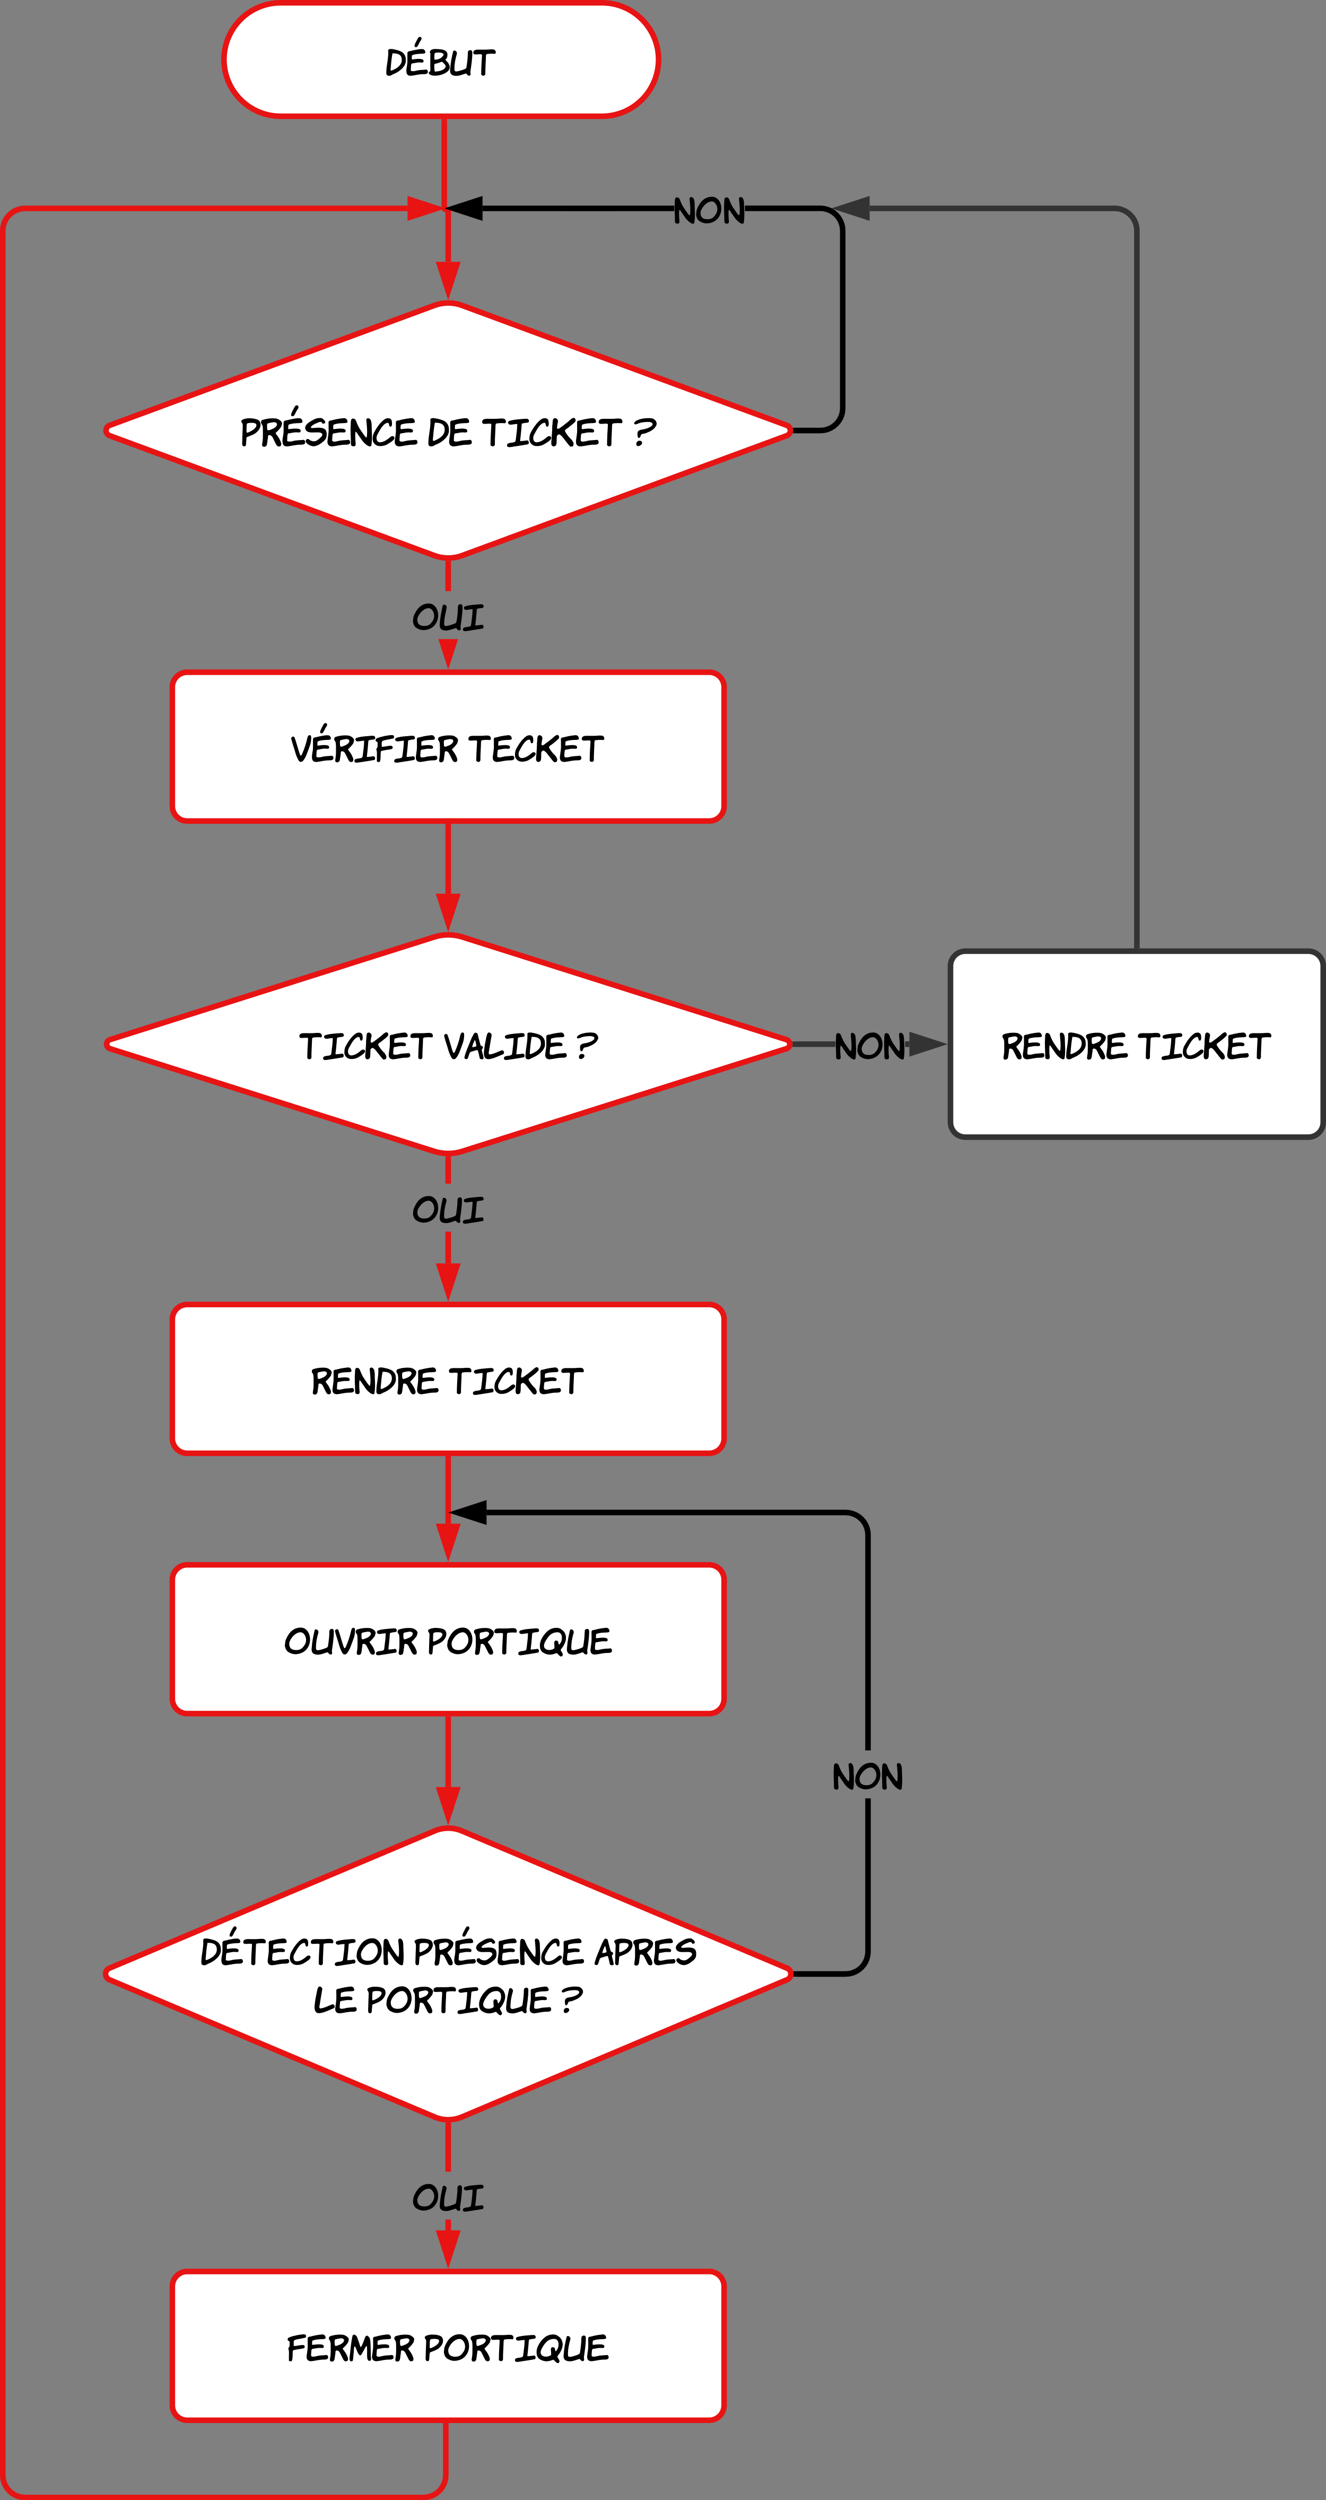 <svg xmlns="http://www.w3.org/2000/svg" xmlns:xlink="http://www.w3.org/1999/xlink" xmlns:lucid="lucid" width="713.58" height="1344.5"><rect width="100%" height="100%" fill="#808080" stroke="none"/><g transform="translate(-508.5 -298.5)" lucid:page-tab-id="0_0"><path d="M832.4 300c16.84 0 30.5 13.66 30.5 30.5 0 16.86-13.66 30.52-30.5 30.52H659.56c-16.86 0-30.52-13.66-30.52-30.5 0-16.86 13.67-30.52 30.52-30.52z" stroke="#e81313" stroke-width="3" fill="#fff"/><use xlink:href="#a" transform="matrix(1,0,0,1,634.055,305) translate(81.985 34.298)"/><path d="M742.2 462.77a21.68 21.68 0 0 1 15 0l174.7 64.46a2.95 2.95 0 0 1 0 5.54l-174.68 64.46a21.68 21.68 0 0 1-15.02 0l-174.7-64.46a2.95 2.95 0 0 1 0-5.54z" stroke="#e81313" stroke-width="3" fill="#fff"/><use xlink:href="#b" transform="matrix(1,0,0,1,565,465) translate(73.168 73.605)"/><use xlink:href="#c" transform="matrix(1,0,0,1,565,465) translate(173.651 73.605)"/><use xlink:href="#d" transform="matrix(1,0,0,1,565,465) translate(202.901 73.605)"/><use xlink:href="#e" transform="matrix(1,0,0,1,565,465) translate(284.587 73.605)"/><path d="M747.57 364.02v46.13a1.07 1.07 0 0 0 1.07 1.08 1.07 1.07 0 0 1 1.07 1.07v27" stroke="#e81313" stroke-width="3" fill="none"/><path d="M749.04 364.06h-2.95v-1.54h2.94z" stroke="#e81313" stroke-width=".05" fill="#e81313"/><path d="M749.7 455.07l-4.63-14.26h9.27z" stroke="#e81313" stroke-width="3" fill="#e81313"/><path d="M952.1 409.25l2.06.5 1.96.8 1.8 1.1 1.6 1.38 1.38 1.6 1.1 1.8.82 1.97.5 2.06.15 2.05v95.56l-.16 2.05-.48 2.06-.8 1.96-1.12 1.8-1.37 1.6-1.6 1.38-1.8 1.1-1.97.82-2.05.5-2.04.15h-13.2v-2.95h13.08l1.7-.13 1.6-.4 1.54-.63 1.4-.86 1.26-1.06 1.07-1.26.87-1.4.64-1.53.4-1.6.13-1.7V422.6l-.14-1.7-.4-1.6-.63-1.53-.86-1.42-1.06-1.25-1.26-1.08-1.4-.86-1.53-.64-1.6-.4-1.7-.12H909.4v-2.95h40.64zm-183.9 2.8v-2.96h103.08v2.94z" stroke="#000" stroke-width=".05"/><path d="M936.9 531.48h-1.83l.15-.4.13-1.08-.13-1.08-.15-.4h1.82z"/><path stroke="#000" stroke-width=".05"/><path d="M766.7 415.2l-14.28-4.64 14.27-4.63z"/><path d="M768.16 417.23l-20.5-6.67 20.5-6.66zm-10.97-6.67l8 2.6v-5.2z" stroke="#000" stroke-width=".05"/><use xlink:href="#f" transform="matrix(1,0,0,1,871.277,397.64) translate(0.005 21.222)"/><path d="M727.8 412.04H522.06l-1.7.13-1.6.4-1.54.62-1.4.85-1.26 1.07-1.07 1.26-.87 1.4-.64 1.53-.4 1.62-.13 1.7v1206.82l.14 1.7.4 1.6.63 1.54.86 1.4 1.06 1.26 1.26 1.07 1.4.87 1.53.64 1.6.4 1.7.13h214.32l1.7-.14 1.6-.4 1.53-.63 1.4-.86 1.26-1.06 1.08-1.26.86-1.4.63-1.53.4-1.6.12-1.7V1603h2.95v26.56l-.16 2.05-.5 2.07-.8 1.95-1.1 1.8-1.38 1.6-1.6 1.38-1.82 1.1-1.95.82-2.07.5-2.05.15H521.94l-2.05-.16-2.06-.48-1.96-.8-1.8-1.12-1.6-1.37-1.38-1.6-1.1-1.8-.82-1.97-.5-2.05-.16-2.04V422.5l.17-2.04.48-2.06.8-1.95 1.12-1.8 1.37-1.62 1.6-1.37 1.8-1.1 1.97-.82 2.05-.5 2.04-.15H727.8z" stroke="#e81313" stroke-width=".05" fill="#e81313"/><path d="M749.9 1603.04h-2.95v-1.54h2.95z" fill="#e81313"/><path stroke="#e81313" stroke-width=".05" fill="#e81313"/><path d="M743.57 410.56l-14.27 4.64v-9.27z" fill="#e81313"/><path d="M748.35 410.56l-20.52 6.67V403.9zm-17.57 2.6l8.02-2.6-8.02-2.6z" stroke="#e81313" stroke-width=".05" fill="#e81313"/><path d="M749.7 743V779.12" stroke="#e81313" stroke-width="3" fill="none"/><path d="M751.18 743.04h-2.94v-1.54h2.94z" stroke="#e81313" stroke-width=".05" fill="#e81313"/><path d="M749.7 794.88l-4.63-14.27h9.27z" stroke="#e81313" stroke-width="3" fill="#e81313"/><path d="M742.08 802.4a25.3 25.3 0 0 1 15.26 0l174.45 55.2a2.53 2.53 0 0 1 0 4.8l-174.46 55.2a25.3 25.3 0 0 1-15.26 0l-174.45-55.2a2.53 2.53 0 0 1 0-4.8z" stroke="#e81313" stroke-width="3" fill="#fff"/><use xlink:href="#g" transform="matrix(1,0,0,1,565,805) translate(104.547 63.196)"/><use xlink:href="#h" transform="matrix(1,0,0,1,565,805) translate(182.342 63.196)"/><use xlink:href="#i" transform="matrix(1,0,0,1,565,805) translate(253.791 63.196)"/><path d="M751.18 616.36h-2.94v-14.8h2.94z" stroke="#e81313" stroke-width=".05" fill="#e81313"/><path d="M749.7 600.07l1.48-.05v1.6h-2.94V600z" fill="#e81313"/><path stroke="#e81313" stroke-width=".05" fill="#e81313"/><path d="M749.7 653.65L746 642.2h7.43z" fill="#e81313"/><path d="M749.7 658.42l-5.26-16.2h3.1l2.17 6.65 2.17-6.66h3.1z" stroke="#e81313" stroke-width=".05" fill="#e81313"/><use xlink:href="#j" transform="matrix(1,0,0,1,730.423,616.362) translate(0.005 21.222)"/><path d="M601.25 668a8 8 0 0 1 8-8h280.92a8 8 0 0 1 8 8v64a8 8 0 0 1-8 8H609.25a8 8 0 0 1-8-8z" stroke="#e81313" stroke-width="3" fill="#fff"/><use xlink:href="#k" transform="matrix(1,0,0,1,606.248,665) translate(58.783 43.298)"/><use xlink:href="#l" transform="matrix(1,0,0,1,606.248,665) translate(154.237 43.298)"/><path d="M601.25 1008a8 8 0 0 1 8-8h280.92a8 8 0 0 1 8 8v64a8 8 0 0 1-8 8H609.25a8 8 0 0 1-8-8z" stroke="#e81313" stroke-width="3" fill="#fff"/><use xlink:href="#m" transform="matrix(1,0,0,1,606.248,1005) translate(69.799 43.298)"/><use xlink:href="#n" transform="matrix(1,0,0,1,606.248,1005) translate(143.779 43.298)"/><path d="M601.25 1148a8 8 0 0 1 8-8h280.92a8 8 0 0 1 8 8v64a8 8 0 0 1-8 8H609.25a8 8 0 0 1-8-8z" stroke="#e81313" stroke-width="3" fill="#fff"/><use xlink:href="#o" transform="matrix(1,0,0,1,606.248,1145) translate(55.255 43.298)"/><use xlink:href="#p" transform="matrix(1,0,0,1,606.248,1145) translate(132.457 43.298)"/><path d="M751.18 977.88h-2.94v-17.03h2.94zm0-42.87h-2.94v-13.23h2.94z" stroke="#e81313" stroke-width=".05" fill="#e81313"/><path d="M749.7 920.27l1.48-.05v1.58h-2.94v-1.58z" fill="#e81313"/><path stroke="#e81313" stroke-width=".05" fill="#e81313"/><path d="M749.7 993.65l-4.63-14.27h9.27z" fill="#e81313"/><path d="M749.7 998.42l-6.66-20.5h13.34zm-2.6-17.56l2.6 8 2.62-8z" stroke="#e81313" stroke-width=".05" fill="#e81313"/><use xlink:href="#q" transform="matrix(1,0,0,1,730.441,935.006) translate(0.005 21.222)"/><path d="M749.7 1083v34.88" stroke="#e81313" stroke-width="3" fill="none"/><path d="M751.18 1083.04h-2.94v-1.54h2.94z" stroke="#e81313" stroke-width=".05" fill="#e81313"/><path d="M749.7 1133.65l-4.63-14.27h9.27z" stroke="#e81313" stroke-width="3" fill="#e81313"/><path d="M958.02 861.48h-21.45v-2.96h21.45zm39.86 0h-2.33v-2.96h2.33z" stroke="#333" stroke-width=".05" fill="#333"/><path d="M936.6 861.48h-1.84l.18-.47.13-1-.13-1-.18-.48h1.85z" fill="#333"/><path stroke="#333" stroke-width=".05" fill="#333"/><path d="M1013.65 860l-14.27 4.63v-9.26z" fill="#333"/><path d="M1018.42 860l-20.5 6.66v-13.32zm-17.56 2.6l8-2.6-8-2.6z" stroke="#333" stroke-width=".05" fill="#333"/><use xlink:href="#r" transform="matrix(1,0,0,1,958.021,847.076) translate(0.005 21.222)"/><path d="M1020 818a8 8 0 0 1 8-8h184.58a8 8 0 0 1 8 8v84a8 8 0 0 1-8 8H1028a8 8 0 0 1-8-8z" stroke="#333" stroke-width="3" fill="#fff"/><use xlink:href="#s" transform="matrix(1,0,0,1,1025,815) translate(22.709 53.196)"/><use xlink:href="#t" transform="matrix(1,0,0,1,1025,815) translate(95.776 53.196)"/><path d="M1120.3 807V422.56a12 12 0 0 0-12-12H976.5" stroke="#333" stroke-width="3" fill="none"/><path d="M1121.77 808.5h-2.95v-1.54h2.95z" stroke="#333" stroke-width=".05" fill="#333"/><path d="M960.74 410.56l14.26-4.63v9.27z" stroke="#333" stroke-width="3" fill="#333"/><path d="M749.7 1223v36.5" stroke="#e81313" stroke-width="3" fill="none"/><path d="M751.18 1223.04h-2.94v-1.54h2.94z" stroke="#e81313" stroke-width=".05" fill="#e81313"/><path d="M749.7 1275.26l-4.63-14.26h9.27z" stroke="#e81313" stroke-width="3" fill="#e81313"/><path d="M742.34 1283.1a18.97 18.97 0 0 1 14.74 0l174.97 73.8a3.37 3.37 0 0 1 0 6.2l-174.97 73.8a18.97 18.97 0 0 1-14.74 0l-174.97-73.8a3.37 3.37 0 0 1 0-6.2z" stroke="#e81313" stroke-width="3" fill="#fff"/><use xlink:href="#u" transform="matrix(1,0,0,1,565,1285) translate(51.503 70.374)"/><use xlink:href="#v" transform="matrix(1,0,0,1,565,1285) translate(166.415 70.374)"/><use xlink:href="#w" transform="matrix(1,0,0,1,565,1285) translate(263.309 70.374)"/><use xlink:href="#x" transform="matrix(1,0,0,1,565,1285) translate(112.577 96.222)"/><use xlink:href="#y" transform="matrix(1,0,0,1,565,1285) translate(140.981 96.222)"/><use xlink:href="#z" transform="matrix(1,0,0,1,565,1285) translate(245.615 96.222)"/><path d="M751.18 1497.88h-2.94v-5.76h2.94zm0-31.6h-2.94v-24.9h2.94z" stroke="#e81313" stroke-width=".05" fill="#e81313"/><path d="M749.7 1439.88l1.48-.06v1.6h-2.94v-1.6z" fill="#e81313"/><path stroke="#e81313" stroke-width=".05" fill="#e81313"/><path d="M749.7 1513.65l-4.63-14.27h9.27z" fill="#e81313"/><path d="M749.7 1518.42l-6.66-20.52h13.34zm-2.6-17.57l2.6 8.02 2.62-8z" stroke="#e81313" stroke-width=".05" fill="#e81313"/><g><use xlink:href="#A" transform="matrix(1,0,0,1,730.441,1466.268) translate(0.005 21.222)"/></g><path d="M601.25 1528a8 8 0 0 1 8-8h280.92a8 8 0 0 1 8 8v64a8 8 0 0 1-8 8H609.25a8 8 0 0 1-8-8z" stroke="#e81313" stroke-width="3" fill="#fff"/><g><use xlink:href="#B" transform="matrix(1,0,0,1,606.248,1525) translate(57.046 43.298)"/><use xlink:href="#p" transform="matrix(1,0,0,1,606.248,1525) translate(130.666 43.298)"/></g><path d="M977.1 1348.06l-.17 2.05-.5 2.07-.8 1.95-1.1 1.8-1.38 1.6-1.6 1.38-1.8 1.1-1.96.82-2.07.5-2.05.15h-26.56v-2.94h26.44l1.7-.14 1.6-.4 1.54-.63 1.4-.86 1.26-1.06 1.07-1.26.87-1.4.63-1.53.38-1.6.15-1.7v-82.35h2.95zm-11.37-237.5l2.06.5 1.94.8 1.8 1.1 1.6 1.38 1.4 1.6 1.1 1.8.8 1.96.5 2.06.16 2.05v115.96h-2.95v-115.84l-.14-1.7-.37-1.6-.63-1.53-.87-1.42-1.07-1.25-1.25-1.08-1.4-.86-1.53-.64-1.6-.38-1.7-.14H770.32v-2.95h193.35z" stroke="#000" stroke-width=".05"/><path d="M937.16 1361.47h-1.8l.13-.34.12-1.13-.13-1.13-.14-.34h1.8z"/><path stroke="#000" stroke-width=".05"/><path d="M768.83 1116.5l-14.27-4.63 14.27-4.64z"/><path d="M770.3 1118.53l-20.5-6.66 20.5-6.67zm-10.96-6.66l8 2.6v-5.2z" stroke="#000" stroke-width=".05"/><g><use xlink:href="#C" transform="matrix(1,0,0,1,956.856,1239.756) translate(0.005 21.222)"/></g><defs><path d="M19-91c0-222 71-428 58-668-3-62 121-44 170-33 118 27 229 50 293 128 44 53 63 97 63 217 0 165-189 328-383 400-36 13-62 45-108 45-66 0-93-23-93-89zm185-582c-30 151-43 322-58 489 5 39 27 28 60 14 129-54 276-147 276-304 0-155-106-203-278-199" id="D"/><path d="M200-621c86-36 205-38 320-43 17-2 34-6 53-13 25-50-14-102-50-120-105-15-221 22-318 37-49 22-126 13-155 55-12 101 7 262-12 371C15-202-37 19 166-4c120-14 222-47 358-47 61 0 128-2 134-62 3-35-15-67-42-76-93 13-205 8-286 31-46 13-96 23-151 16-29-4-39-25-30-58 2-52 0-110 16-152 11-29 60-22 94-30 65-16 139-26 220-15 42 6 65-40 42-74-13-19-34-26-64-31-88-15-182 2-264 12-22-4-15-32-15-46 0-32 0-66 14-85h8zm218-545c39-2 66 47 43 84-18 28-32 54-49 77l1-1c-23 43-45 97-73 132-21 27-86 23-80-23-6-36 68-166 96-218 19-35 41-51 62-51" id="E"/><path d="M68-174c-8-157-1-333-1-488 0-23-21-28-12-60 24-87 141-85 256-77 161 12 317 42 251 258-5 17-40 45-44 60 15 30 85 80 98 123 62 108 25 192-76 258C455-45 341-9 207-4 145-2 19-30 19-85c0-36 51-41 49-89zm137-510c-18 6-26 137-16 192 30 22 66 2 112-6 70-13 158-95 159-132 17-68-169-82-255-54zm-15 330c-15 57-2 155 5 215 6 4 6 12 18 11 101-5 211-32 267-82 52-46 58-91 12-140s-73-73-81-73c-39 14-121 48-173 54-15 2-34 14-48 15" id="F"/><path d="M106-737c41-53 131 12 108 86-42 139-71 285-71 455 0 88 72 66 143 48 49-12 128-35 183-63 38-19 36-69 44-119 17-114 31-247 31-354 0-57 26-85 79-85 37 0 55 27 55 81 0 190-34 397-59 573 4 31 20 93-13 105-8 10-30 7-65-8-16-20-33-38-51-54C397-48 305 0 205 0 79 0 5-43 13-176c13-196 50-391 93-561" id="G"/><path d="M593-790c58 0 99 54 77 117-5 13-15 16-35 14-70-7-152-3-229 7-31 20-24 81-26 127-4 138-16 277-16 422 0 32 4 70-21 83-26 36-88 7-103-20 1-182 10-346 21-521 2-27 11-81-18-84-73-7-138 11-206 3-20-18-39-18-32-51-3-78 74-91 145-91 129 0 251 6 369-8 25-3 49 2 74 2" id="H"/><g id="a"><use transform="matrix(0.018,0,0,0.018,0,0)" xlink:href="#D"/><use transform="matrix(0.018,0,0,0.018,10.872,0)" xlink:href="#E"/><use transform="matrix(0.018,0,0,0.018,22.86,0)" xlink:href="#F"/><use transform="matrix(0.018,0,0,0.018,34.434,0)" xlink:href="#G"/><use transform="matrix(0.018,0,0,0.018,47.088,0)" xlink:href="#H"/></g><path d="M23-677c-68-88 127-122 212-122 113 0 253 24 291 82 92 144-48 310-153 365-52 27-102 48-161 69-56 20-53 15-58 80-4 49-8 103-13 153-3 31-19 46-43 46-44 0-65-28-63-81 5-162 8-330 16-486 3-53-4-75-28-106zm415 73c0-44-44-66-132-66-78 0-124 8-135 26-10 16-14 89-14 218 0 44 22 39 57 25 83-34 224-115 224-203" id="I"/><path d="M608-642l-20 77c-36 56-69 94-113 138-49 48-58 40-29 81 33 46 69 89 97 147 44 89 52 141 40 147-3 38-20 49-63 52-68 5-97-106-129-160-40-68-56-162-144-164-53-1-27 78-45 121-7 56-12 123-28 170C157-4 113 24 66-1 46-11 40-39 49-87c19-111 19-139 19-313 0-144 1-187-40-242-27-37-13-94 26-108 103-36 250-59 389-41 63 8 182 85 165 149zm-140 11c-10-39-42-58-96-57-53 12-154 21-179 43-5 9-8 31-8 65 0 151 19 135 127 94 94-36 148-79 156-145" id="J"/><path d="M371-533c189 0 256 55 239 237-9 91-67 138-157 205C374-33 301-7 236-7 155-7 13-82 18-160c3-44 62-73 96-38 43 44 152 73 218 29 77-51 166-125 156-169 2-44-67-63-119-62-47 1-108 1-155 3C87-393 13-429 1-531c11-87 101-150 165-187 90-52 160-96 290-87 34 2 118 78 115 115-3 35-23 38-55 45-15 4-26-4-33-24-37-64-116-1-164 12-41 11-154 77-154 113 0 15 14 22 41 22 45 0 127-11 165-11" id="K"/><path d="M330-158c82-22 193-18 286-31 38 11 58 81 24 113-25 24-71 25-116 25-135 0-238 34-358 47C61 7 4-52 15-159c12-113 37-213 32-340-2-59 2-121-2-178-2-44 35-62 81-61 104-31 222-52 345-64 68-7 103 34 111 94 2 12-3 22-9 31-33 14-62 15-103 16-100 2-196 10-270 40h-8c-18 23-11 79-15 106-1 13 5 22 16 25 82-10 176-25 264-12 44 7 78 26 71 72-7 49-76 30-125 30-78 0-138 22-210 29-24 1-35 28-36 52-2 41-10 83-8 126-19 84 122 51 181 35" id="L"/><path d="M24-128c0-158-18-313-5-472 6-74-11-192 62-191 78 1 88 68 113 130 59 143 102 191 174 297 50 73 81 109 92 109 8 0 12-3 13-9 24-163 3-322-12-477-6-63 62-76 101-37 65 64 45 212 54 340 10 141 7 304-15 413-8 15-20 23-37 23-76 0-203-132-244-200-33-54-79-109-116-169l4 4c-9-20-41-55-54-51-14 102-5 244 6 344 3 30-15 69-41 68-9 0-28-1-56-3-44-28-39-45-39-119" id="M"/><path d="M521-275c40-33 108-24 108 34 0 49-75 103-210 183-80 47-247 72-323 10-66-54-95-101-82-218 12-106 41-136 91-224 55-96 145-209 240-278 32-23 68-33 107-33 86 2 108 61 107 158 0 55-15 82-44 82-55 1-25-116-79-110-132 15-229 223-291 334-48 86-31 226 81 218 122-9 217-92 295-156" id="N"/><g id="b"><use transform="matrix(0.019,0,0,0.019,0,0)" xlink:href="#I"/><use transform="matrix(0.019,0,0,0.019,10.528,0)" xlink:href="#J"/><use transform="matrix(0.019,0,0,0.019,22.064,0)" xlink:href="#E"/><use transform="matrix(0.019,0,0,0.019,34.496,0)" xlink:href="#K"/><use transform="matrix(0.019,0,0,0.019,46.275,0)" xlink:href="#L"/><use transform="matrix(0.019,0,0,0.019,58.707,0)" xlink:href="#M"/><use transform="matrix(0.019,0,0,0.019,70.672,0)" xlink:href="#N"/><use transform="matrix(0.019,0,0,0.019,82.507,0)" xlink:href="#L"/></g><path d="M19-91c0-222 71-428 58-668-3-62 121-44 170-33 118 27 229 50 293 128 44 53 63 97 63 217 0 165-189 328-383 400-36 13-62 45-108 45-66 0-93-23-93-89zm185-582c-30 151-43 322-58 489 5 39 27 28 60 14 129-54 276-147 276-304 0-155-106-203-278-199" id="O"/><g id="c"><use transform="matrix(0.019,0,0,0.019,0,0)" xlink:href="#O"/><use transform="matrix(0.019,0,0,0.019,11.275,0)" xlink:href="#L"/></g><path d="M292-638c-67 2-113 14-176 21-81 9-112-68-58-103 132-46 304-52 470-66l65 5c50 52 43 111-50 111-45 0-75 15-112 18-18 16-19 83-24 152-7 108-21 214-33 322-5 46 36 20 67 20 54 0 81-10 139-16 43 25 50 62 23 110-151 29-311 50-490 79C58 24-8 22 3-44c14-83 161-45 224-90 22-16 24-69 29-107 17-126 33-258 36-397" id="P"/><path d="M583 1c26 5 52-17 51-41 24-60-22-103-43-144-74-69-132-138-184-228-37-64 44-88 81-120 65-56 138-104 195-168 35-39 5-108-40-113-66 17-104 68-150 105-81 65-158 127-245 187-18 12-48 33-70 13-6-6-8-14-7-23 3-63 18-122 28-181-3-53-39-88-92-91-82 12-51 140-71 216 1 133-13 257-20 381-3 58-27 167 27 193 35 29 78-2 98-20 30-59 16-164 24-251 3-31 38-61 73-59 78 41 118 121 174 184 38 44 71 96 112 139 15 15 32 34 59 21" id="Q"/><g id="d"><use transform="matrix(0.019,0,0,0.019,0,0)" xlink:href="#H"/><use transform="matrix(0.019,0,0,0.019,13.421,0)" xlink:href="#P"/><use transform="matrix(0.019,0,0,0.019,25.275,0)" xlink:href="#N"/><use transform="matrix(0.019,0,0,0.019,37.109,0)" xlink:href="#Q"/><use transform="matrix(0.019,0,0,0.019,50.288,0)" xlink:href="#L"/><use transform="matrix(0.019,0,0,0.019,62.72,0)" xlink:href="#H"/></g><path d="M103-360c0-112 97-112 179-128 97-18 242-75 249-136 6-48-42-75-151-71-112 4-194 15-276 54-32 15-101 31-94-24 35-105 323-159 505-131 75 11 164 108 120 200-57 118-164 168-297 220-46 18-100 9-130 40-14 46-42 100-66 94-26 0-39-39-39-118zm112 214c60 54-29 135-88 135-48 0-65-33-51-98 18-31 37-56 89-54 19 0 36 5 50 17" id="R"/><use transform="matrix(0.019,0,0,0.019,0,0)" xlink:href="#R" id="e"/><path d="M24-128c0-158-18-313-5-472 6-74-11-192 62-191 78 1 88 68 113 130 59 143 102 191 174 297 50 73 81 109 92 109 8 0 12-3 13-9 24-163 3-322-12-477-6-63 62-76 101-37 65 64 45 212 54 340 10 141 7 304-15 413-8 15-20 23-37 23-76 0-203-132-244-200-33-54-79-109-116-169l4 4c-9-20-41-55-54-51-14 102-5 244 6 344 3 30-15 69-41 68-9 0-28-1-56-3-44-28-39-45-39-119" id="S"/><path d="M44-443c79-191 208-366 448-366 141 0 239 118 267 253 46 222-61 413-213 490-83 42-221 78-338 30-55-23-106-43-129-82-26-14-80-140-57-202 2-41 8-89 22-123zm103 115c1 136 75 191 208 191 130 0 180-50 241-135 38-53 55-111 55-169 0-109-73-236-179-227-143 12-260 151-311 271-9 24-14 47-14 69" id="T"/><g id="f"><use transform="matrix(0.018,0,0,0.018,0,0)" xlink:href="#S"/><use transform="matrix(0.018,0,0,0.018,11.538,0)" xlink:href="#T"/><use transform="matrix(0.018,0,0,0.018,26.604,0)" xlink:href="#S"/></g><g id="g"><use transform="matrix(0.018,0,0,0.018,0,0)" xlink:href="#H"/><use transform="matrix(0.018,0,0,0.018,12.782,0)" xlink:href="#P"/><use transform="matrix(0.018,0,0,0.018,24.071,0)" xlink:href="#N"/><use transform="matrix(0.018,0,0,0.018,35.342,0)" xlink:href="#Q"/><use transform="matrix(0.018,0,0,0.018,47.893,0)" xlink:href="#L"/><use transform="matrix(0.018,0,0,0.018,59.733,0)" xlink:href="#H"/></g><path d="M109-735c-25-57-110-11-99 37 30 130 91 291 122 410 18 69 44 132 72 190 44 90 75 116 148 73 102-105 149-290 208-441 32-82 48-168 48-261 0-51-15-77-46-77-38 0-59 34-73 100-35 160-89 312-149 454-40 95-58 66-91-37-28-90-54-179-79-263-24-79-42-141-61-185" id="U"/><path d="M103-24C79 10-2-14 8-59c42-186 129-353 193-524 23-62 63-135 99-197 39-38 106-10 109 47 27 100 51 209 81 307 8 25 72 24 72 63 0 44-26 46-37 75 12 83 46 156 55 243 7 63-106 47-114 11-13-58-36-170-57-231-3-4-7-8-9-14-69 4-134 40-198 52-53 21-53 108-81 160-4 16-8 29-18 43zm215-551c-16 18-92 195-73 208 46 2 100-12 123-31-5-30-32-162-38-171-2-3-6-5-12-6" id="V"/><path d="M21-302C-7-136 9 24 196-12c147-28 263-93 386-142 57-23 26-120-26-120-111 32-240 115-378 126-13 1-22-26-25-45 30-174 59-350 88-524 10-62-86-124-120-61-39 73-49 196-69 277-19 77-22 145-31 199" id="W"/><g id="h"><use transform="matrix(0.018,0,0,0.018,0,0)" xlink:href="#U"/><use transform="matrix(0.018,0,0,0.018,10.933,0)" xlink:href="#V"/><use transform="matrix(0.018,0,0,0.018,21.369,0)" xlink:href="#W"/><use transform="matrix(0.018,0,0,0.018,32.302,0)" xlink:href="#P"/><use transform="matrix(0.018,0,0,0.018,43.591,0)" xlink:href="#O"/><use transform="matrix(0.018,0,0,0.018,54.329,0)" xlink:href="#L"/></g><use transform="matrix(0.018,0,0,0.018,0,0)" xlink:href="#R" id="i"/><path d="M109-754c29-56 120 5 113 55-24 164-73 311-76 498 0 44 17 66 52 66 44 0 193-39 283-82 16-8 27-24 32-45 27-114 44-316 44-439 0-57 27-86 82-86 38 0 57 27 57 82 0 195-35 406-61 587 5 33 20 94-14 106-8 12-30 10-67-7-15-20-33-39-52-56C437-54 255 2 210 0 80-5 5-44 13-182c11-186 48-366 83-531 3-12 5-27 13-41" id="X"/><path d="M292-638c-67 2-113 14-176 21-81 9-112-68-58-103 132-46 304-52 470-66l65 5c50 52 43 111-50 111-45 0-75 15-112 18-18 16-19 83-24 152-7 108-21 214-33 322-5 46 36 20 67 20 54 0 81-10 139-16 43 25 50 62 23 110-151 29-311 50-490 79C58 24-8 22 3-44c14-83 161-45 224-90 22-16 24-69 29-107 17-126 33-258 36-397" id="Y"/><g id="j"><use transform="matrix(0.018,0,0,0.018,0,0)" xlink:href="#T"/><use transform="matrix(0.018,0,0,0.018,14.454,0)" xlink:href="#X"/><use transform="matrix(0.018,0,0,0.018,27.144,0)" xlink:href="#Y"/></g><path d="M109-735c-25-57-110-11-99 37 30 130 91 291 122 410 18 69 44 132 72 190 44 90 75 116 148 73 102-105 149-290 208-441 32-82 48-168 48-261 0-51-15-77-46-77-38 0-59 34-73 100-35 160-89 312-149 454-40 95-58 66-91-37-28-90-54-179-79-263-24-79-42-141-61-185" id="Z"/><path d="M39-49c-7-93 9-204-6-289-18-30-12-41 1-77 37-27 19-97 25-162 2-23-27-37-49-40-11-18-14-56 0-71 17-39 273-99 376-109 72-7 163-32 165 45 1 65-62 51-115 66-63 18-176 24-229 55-41 23-20 107-25 176 83-2 166-25 259-33 74-6 91 70 44 97-80 23-228 35-304 57-18 6-27 18-27 35-9 45 6 274-42 299-35 2-92-5-73-49" id="aa"/><g id="k"><use transform="matrix(0.018,0,0,0.018,0,0)" xlink:href="#Z"/><use transform="matrix(0.018,0,0,0.018,11.07,0)" xlink:href="#E"/><use transform="matrix(0.018,0,0,0.018,23.058,0)" xlink:href="#J"/><use transform="matrix(0.018,0,0,0.018,34.182,0)" xlink:href="#P"/><use transform="matrix(0.018,0,0,0.018,45.612,0)" xlink:href="#aa"/><use transform="matrix(0.018,0,0,0.018,55.566,0)" xlink:href="#P"/><use transform="matrix(0.018,0,0,0.018,66.996,0)" xlink:href="#L"/><use transform="matrix(0.018,0,0,0.018,78.984,0)" xlink:href="#J"/></g><g id="l"><use transform="matrix(0.018,0,0,0.018,0,0)" xlink:href="#H"/><use transform="matrix(0.018,0,0,0.018,12.942,0)" xlink:href="#L"/><use transform="matrix(0.018,0,0,0.018,24.93,0)" xlink:href="#N"/><use transform="matrix(0.018,0,0,0.018,36.342,0)" xlink:href="#Q"/><use transform="matrix(0.018,0,0,0.018,49.05,0)" xlink:href="#L"/><use transform="matrix(0.018,0,0,0.018,61.038,0)" xlink:href="#H"/></g><g id="m"><use transform="matrix(0.018,0,0,0.018,0,0)" xlink:href="#J"/><use transform="matrix(0.018,0,0,0.018,11.124,0)" xlink:href="#L"/><use transform="matrix(0.018,0,0,0.018,23.112,0)" xlink:href="#M"/><use transform="matrix(0.018,0,0,0.018,34.65,0)" xlink:href="#O"/><use transform="matrix(0.018,0,0,0.018,45.522,0)" xlink:href="#J"/><use transform="matrix(0.018,0,0,0.018,56.646,0)" xlink:href="#L"/></g><g id="n"><use transform="matrix(0.018,0,0,0.018,0,0)" xlink:href="#H"/><use transform="matrix(0.018,0,0,0.018,12.942,0)" xlink:href="#P"/><use transform="matrix(0.018,0,0,0.018,24.372,0)" xlink:href="#N"/><use transform="matrix(0.018,0,0,0.018,35.784,0)" xlink:href="#Q"/><use transform="matrix(0.018,0,0,0.018,48.492,0)" xlink:href="#L"/><use transform="matrix(0.018,0,0,0.018,60.48,0)" xlink:href="#H"/></g><path d="M44-443c79-191 208-366 448-366 141 0 239 118 267 253 46 222-61 413-213 490-83 42-221 78-338 30-55-23-106-43-129-82-26-14-80-140-57-202 2-41 8-89 22-123zm103 115c1 136 75 191 208 191 130 0 180-50 241-135 38-53 55-111 55-169 0-109-73-236-179-227-143 12-260 151-311 271-9 24-14 47-14 69" id="ab"/><g id="o"><use transform="matrix(0.018,0,0,0.018,0,0)" xlink:href="#ab"/><use transform="matrix(0.018,0,0,0.018,14.454,0)" xlink:href="#G"/><use transform="matrix(0.018,0,0,0.018,27.108,0)" xlink:href="#U"/><use transform="matrix(0.018,0,0,0.018,38.178,0)" xlink:href="#J"/><use transform="matrix(0.018,0,0,0.018,49.302,0)" xlink:href="#P"/><use transform="matrix(0.018,0,0,0.018,60.732,0)" xlink:href="#J"/></g><path d="M23-677c-68-88 127-122 212-122 113 0 253 24 291 82 92 144-48 310-153 365-52 27-102 48-161 69-56 20-53 15-58 80-4 49-8 103-13 153-3 31-19 46-43 46-44 0-65-28-63-81 5-162 8-330 16-486 3-53-4-75-28-106zm415 73c0-44-44-66-132-66-78 0-124 8-135 26-10 16-14 89-14 218 0 44 22 39 57 25 83-34 224-115 224-203" id="ac"/><path d="M697 1c1 28-21 55-50 54-21 0-46-18-77-52-32-35-51-52-56-52C390 2 288 19 176-28 69-73 12-126 13-276c0-184 157-386 282-467 76-50 243-89 339-27 58 37 109 80 135 146 29 74 35 147 3 242-27 79-64 141-111 199-18 23-27 38-27 44 0 19 74 109 63 140zM448-200c12-68-47-222 52-222 51 0 64 41 70 89 9 80 60-19 72-41 20-37 29-84 29-134 1-93-48-165-140-161-161 7-233 84-316 209-53 79-80 143-80 192-1 114 135 154 246 114 40-14 63-27 67-46" id="ad"/><g id="p"><use transform="matrix(0.018,0,0,0.018,0,0)" xlink:href="#ac"/><use transform="matrix(0.018,0,0,0.018,10.152,0)" xlink:href="#ab"/><use transform="matrix(0.018,0,0,0.018,24.606,0)" xlink:href="#J"/><use transform="matrix(0.018,0,0,0.018,35.73,0)" xlink:href="#H"/><use transform="matrix(0.018,0,0,0.018,48.672,0)" xlink:href="#P"/><use transform="matrix(0.018,0,0,0.018,60.102,0)" xlink:href="#ad"/><use transform="matrix(0.018,0,0,0.018,74.646,0)" xlink:href="#G"/><use transform="matrix(0.018,0,0,0.018,87.3,0)" xlink:href="#L"/></g><g id="q"><use transform="matrix(0.018,0,0,0.018,0,0)" xlink:href="#ab"/><use transform="matrix(0.018,0,0,0.018,14.454,0)" xlink:href="#G"/><use transform="matrix(0.018,0,0,0.018,27.108,0)" xlink:href="#P"/></g><g id="r"><use transform="matrix(0.018,0,0,0.018,0,0)" xlink:href="#S"/><use transform="matrix(0.018,0,0,0.018,11.538,0)" xlink:href="#ab"/><use transform="matrix(0.018,0,0,0.018,25.992,0)" xlink:href="#M"/></g><path d="M608-642l-20 77c-36 56-69 94-113 138-49 48-58 40-29 81 33 46 69 89 97 147 44 89 52 141 40 147-3 38-20 49-63 52-68 5-97-106-129-160-40-68-56-162-144-164-53-1-27 78-45 121-7 56-12 123-28 170C157-4 113 24 66-1 46-11 40-39 49-87c19-111 19-139 19-313 0-144 1-187-40-242-27-37-13-94 26-108 103-36 250-59 389-41 63 8 182 85 165 149zm-140 11c-10-39-42-58-96-57-53 12-154 21-179 43-5 9-8 31-8 65 0 151 19 135 127 94 94-36 148-79 156-145" id="ae"/><g id="s"><use transform="matrix(0.018,0,0,0.018,0,0)" xlink:href="#ae"/><use transform="matrix(0.018,0,0,0.018,10.987,0)" xlink:href="#L"/><use transform="matrix(0.018,0,0,0.018,22.827,0)" xlink:href="#M"/><use transform="matrix(0.018,0,0,0.018,34.222,0)" xlink:href="#O"/><use transform="matrix(0.018,0,0,0.018,44.96,0)" xlink:href="#J"/><use transform="matrix(0.018,0,0,0.018,55.947,0)" xlink:href="#L"/></g><g id="t"><use transform="matrix(0.018,0,0,0.018,0,0)" xlink:href="#H"/><use transform="matrix(0.018,0,0,0.018,12.782,0)" xlink:href="#P"/><use transform="matrix(0.018,0,0,0.018,24.071,0)" xlink:href="#N"/><use transform="matrix(0.018,0,0,0.018,35.342,0)" xlink:href="#Q"/><use transform="matrix(0.018,0,0,0.018,47.893,0)" xlink:href="#L"/><use transform="matrix(0.018,0,0,0.018,59.733,0)" xlink:href="#H"/></g><g id="u"><use transform="matrix(0.018,0,0,0.018,0,0)" xlink:href="#O"/><use transform="matrix(0.018,0,0,0.018,10.872,0)" xlink:href="#E"/><use transform="matrix(0.018,0,0,0.018,22.86,0)" xlink:href="#H"/><use transform="matrix(0.018,0,0,0.018,35.802,0)" xlink:href="#L"/><use transform="matrix(0.018,0,0,0.018,47.79,0)" xlink:href="#N"/><use transform="matrix(0.018,0,0,0.018,59.202,0)" xlink:href="#H"/><use transform="matrix(0.018,0,0,0.018,72.144,0)" xlink:href="#P"/><use transform="matrix(0.018,0,0,0.018,83.574,0)" xlink:href="#ab"/><use transform="matrix(0.018,0,0,0.018,98.028,0)" xlink:href="#M"/></g><g id="v"><use transform="matrix(0.018,0,0,0.018,0,0)" xlink:href="#ac"/><use transform="matrix(0.018,0,0,0.018,10.152,0)" xlink:href="#J"/><use transform="matrix(0.018,0,0,0.018,21.276,0)" xlink:href="#E"/><use transform="matrix(0.018,0,0,0.018,33.264,0)" xlink:href="#K"/><use transform="matrix(0.018,0,0,0.018,44.622,0)" xlink:href="#L"/><use transform="matrix(0.018,0,0,0.018,56.61,0)" xlink:href="#M"/><use transform="matrix(0.018,0,0,0.018,68.148,0)" xlink:href="#N"/><use transform="matrix(0.018,0,0,0.018,79.56,0)" xlink:href="#L"/></g><g id="w"><use transform="matrix(0.018,0,0,0.018,0,0)" xlink:href="#V"/><use transform="matrix(0.018,0,0,0.018,10.566,0)" xlink:href="#ac"/><use transform="matrix(0.018,0,0,0.018,20.718,0)" xlink:href="#J"/><use transform="matrix(0.018,0,0,0.018,31.842,0)" xlink:href="#L"/><use transform="matrix(0.018,0,0,0.018,43.83,0)" xlink:href="#K"/></g><g id="x"><use transform="matrix(0.018,0,0,0.018,0,0)" xlink:href="#W"/><use transform="matrix(0.018,0,0,0.018,11.07,0)" xlink:href="#L"/></g><g id="y"><use transform="matrix(0.018,0,0,0.018,0,0)" xlink:href="#ac"/><use transform="matrix(0.018,0,0,0.018,10.152,0)" xlink:href="#ab"/><use transform="matrix(0.018,0,0,0.018,24.606,0)" xlink:href="#J"/><use transform="matrix(0.018,0,0,0.018,35.73,0)" xlink:href="#H"/><use transform="matrix(0.018,0,0,0.018,48.672,0)" xlink:href="#P"/><use transform="matrix(0.018,0,0,0.018,60.102,0)" xlink:href="#ad"/><use transform="matrix(0.018,0,0,0.018,74.646,0)" xlink:href="#G"/><use transform="matrix(0.018,0,0,0.018,87.3,0)" xlink:href="#L"/></g><use transform="matrix(0.018,0,0,0.018,0,0)" xlink:href="#R" id="z"/><g id="A"><use transform="matrix(0.018,0,0,0.018,0,0)" xlink:href="#T"/><use transform="matrix(0.018,0,0,0.018,14.454,0)" xlink:href="#G"/><use transform="matrix(0.018,0,0,0.018,27.108,0)" xlink:href="#P"/></g><path d="M629-645c28 177 9 401 28 582 3 29-18 50-47 50-97 0-67-194-71-306-1-24-4-66-3-92 1-39-15-57-30-33-49 79-88 161-139 243-9 15-21 23-34 23-33 0-70-69-89-115-10-23-57-152-73-152-28 0-27 119-31 162-9 93-16 174-27 265-2 3-35 21-48 20-71-3-50-117-43-176 24-211 38-410 84-595 39-67 121 2 138 59 22 73 63 167 84 249 7 23 13 34 20 34 17 0 54-75 107-225 17-48 42-155 115-96 31 25 52 57 59 103" id="af"/><g id="B"><use transform="matrix(0.018,0,0,0.018,0,0)" xlink:href="#aa"/><use transform="matrix(0.018,0,0,0.018,9.954,0)" xlink:href="#L"/><use transform="matrix(0.018,0,0,0.018,21.942,0)" xlink:href="#J"/><use transform="matrix(0.018,0,0,0.018,33.066,0)" xlink:href="#af"/><use transform="matrix(0.018,0,0,0.018,45.162,0)" xlink:href="#L"/><use transform="matrix(0.018,0,0,0.018,57.15,0)" xlink:href="#J"/></g><g id="C"><use transform="matrix(0.018,0,0,0.018,0,0)" xlink:href="#M"/><use transform="matrix(0.018,0,0,0.018,11.538,0)" xlink:href="#ab"/><use transform="matrix(0.018,0,0,0.018,25.992,0)" xlink:href="#M"/></g></defs></g></svg>